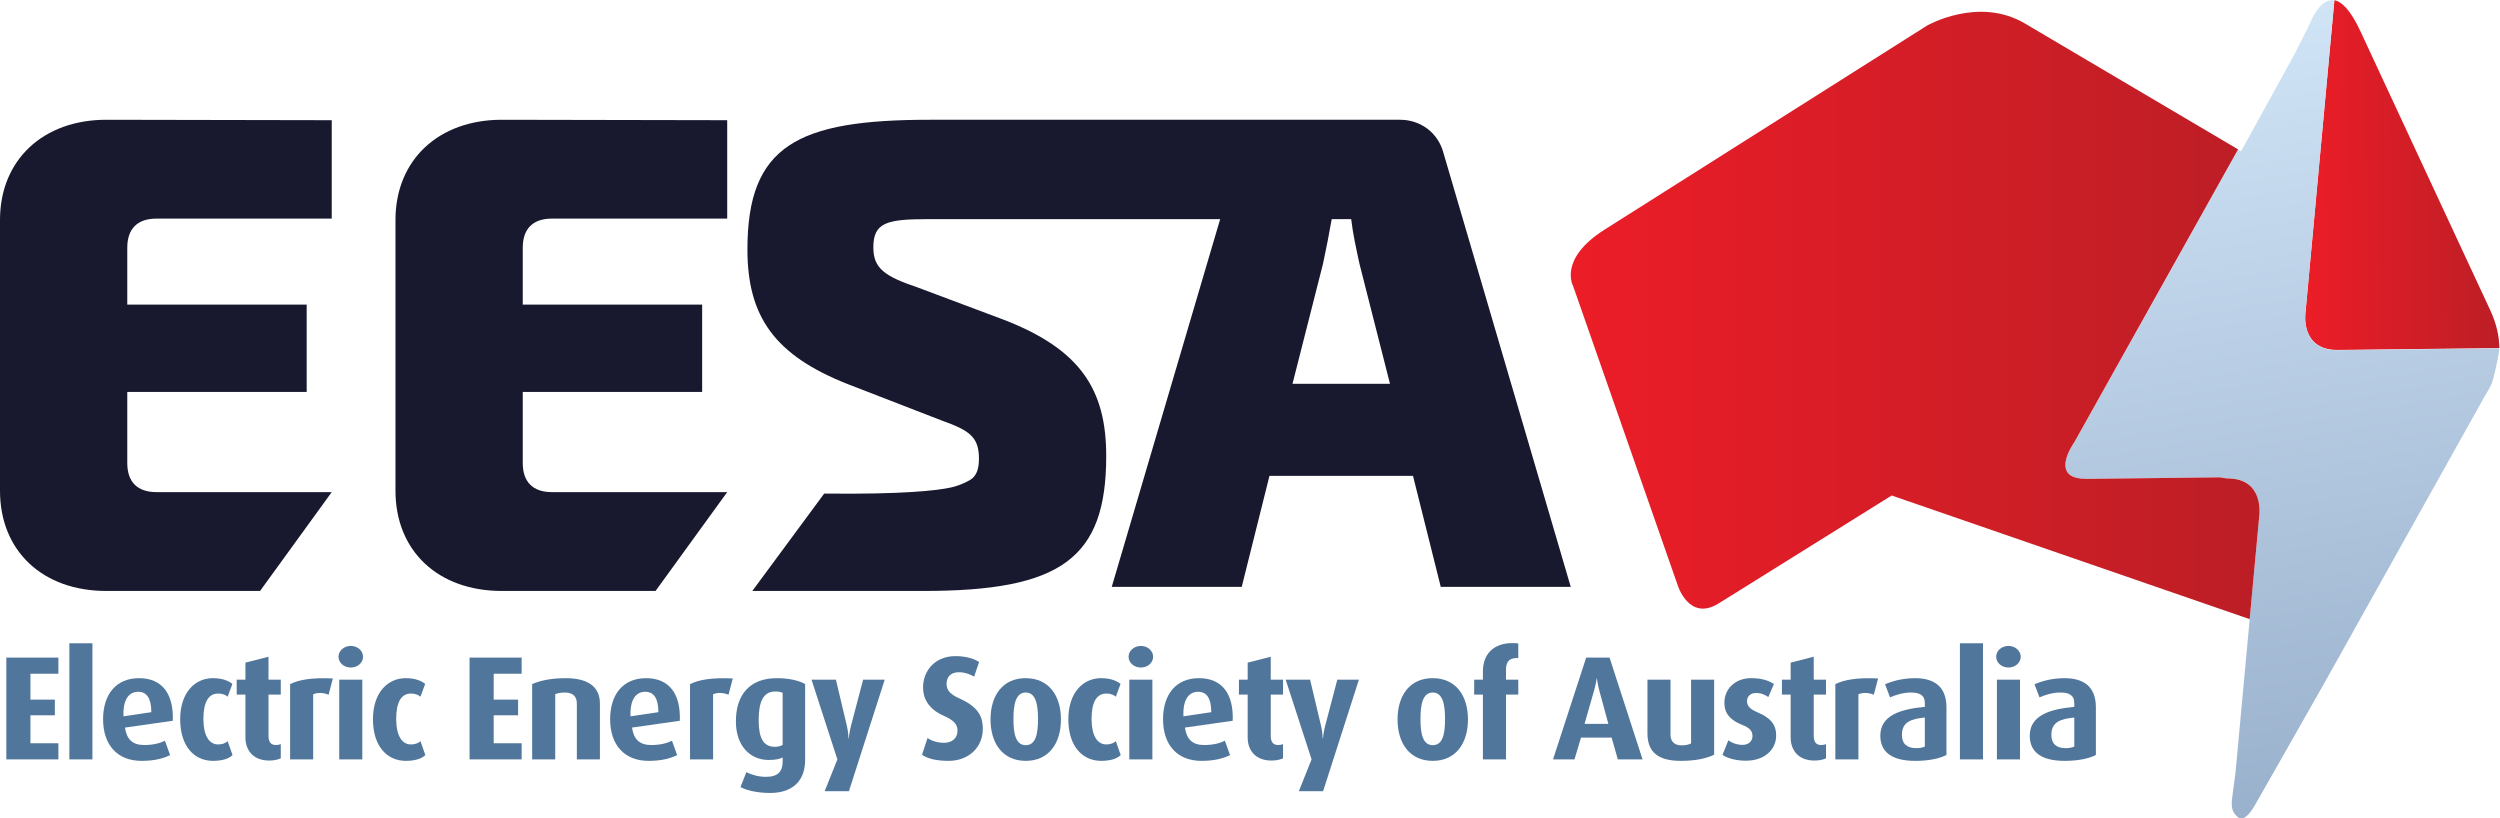 <?xml version="1.0" encoding="UTF-8" standalone="no"?>
<svg
   xmlns:dc="http://purl.org/dc/elements/1.1/"
   xmlns:cc="http://creativecommons.org/ns#"
   xmlns:rdf="http://www.w3.org/1999/02/22-rdf-syntax-ns#"
   xmlns:svg="http://www.w3.org/2000/svg"
   xmlns="http://www.w3.org/2000/svg"
   viewBox="0 0 685.693 224.48"
   height="224.48"
   width="685.693"
   xml:space="preserve"
   id="svg2"
   version="1.1"><defs
     id="defs6"><clipPath
       id="clipPath90"
       clipPathUnits="userSpaceOnUse"><path
         id="path88"
         d="m 4743.79,1041.82 c 0,0 -12.13,-78.742 66.91,-77.828 l 332.04,3.824 c -0.35,23.008 -5.44,49.084 -18.72,77.614 l -267.38,574.55 c -20.21,43.41 -38.17,60.66 -53.45,63.64 z" /></clipPath><linearGradient
       id="linearGradient96"
       spreadMethod="pad"
       gradientTransform="matrix(399.035,3.482,3.482,-399.035,4740.57,1323.23)"
       gradientUnits="userSpaceOnUse"
       y2="0"
       x2="1"
       y1="0"
       x1="0"><stop
         id="stop92"
         offset="0"
         style="stop-opacity:1;stop-color:#ec1d27" /><stop
         id="stop94"
         offset="1"
         style="stop-opacity:1;stop-color:#bc1e26" /></linearGradient><clipPath
       id="clipPath106"
       clipPathUnits="userSpaceOnUse"><path
         id="path104"
         d="m 4599.8,94.91 48.76,526.871 c 0,0 12.14,78.742 -66.91,77.828 -4.06,0.586 -8.92,1.344 -14.44,2.243 l -273.28,-3.149 c -74.33,-0.855 -34.51,62.063 -27.05,72.985 2.25,4.523 4.51,8.652 6.67,12.183 1.06,1.746 2.46,4.012 3.99,6.453 l 327.54,585.836 6.04,-3.57 108.85,197.76 c 0,0 28.89,56.21 33.32,66.58 8.86,20.68 26.11,50.81 49.9,46.18 L 4743.8,1041.3 c 0,0 -12.14,-78.737 66.9,-77.823 l 332.04,3.824 c 0.12,-8.039 -12.8,-69.399 -17.35,-76.028 -2.22,-4.453 -4.45,-8.574 -6.58,-12.062 -1.06,-1.746 -2.47,-4.012 -4,-6.457 L 4787.27,286.93 c 0,0 -142.39,-251.11 -148.21,-260.77 -23.62,-39.25 -34.17,-25.5 -42.17,-15.031 -7.1,9.301 -4.29,29.043 -4.29,29.043 z" /></clipPath><linearGradient
       id="linearGradient112"
       spreadMethod="pad"
       gradientTransform="matrix(-282.381,1601.46,1601.46,282.381,4838.26,39.75)"
       gradientUnits="userSpaceOnUse"
       y2="0"
       x2="1"
       y1="0"
       x1="0"><stop
         id="stop108"
         offset="0"
         style="stop-opacity:1;stop-color:#9ab1cd" /><stop
         id="stop110"
         offset="1"
         style="stop-opacity:1;stop-color:#d0e4f6" /></linearGradient><clipPath
       id="clipPath122"
       clipPathUnits="userSpaceOnUse"><path
         id="path120"
         d="m 4648.56,621.781 c 0,0 12.14,78.742 -66.91,77.828 -4.06,0.586 -8.92,1.344 -14.44,2.243 l -273.28,-3.149 c -30.78,-0.355 -41.84,10.27 -43.87,23.563 -0.02,0.125 -0.05,0.246 -0.07,0.371 -0.25,1.781 -0.34,3.593 -0.29,5.449 0,0.617 -0.02,1.223 0.02,1.848 0.08,1.089 0.24,2.179 0.41,3.281 2.68,19.75 17.98,40.762 17.98,40.762 l 1.11,1.984 c 1.45,2.742 2.93,5.617 4.33,7.91 0.26,0.438 0.69,1.121 0.99,1.617 l 330.54,591.192 -438.62,259.01 c -96.17,56.79 -202,-4.68 -202,-4.68 l -662.71,-419.33 c -95.82,-60.62 -65.11,-115.66 -65.11,-115.66 L 3451.6,481.039 c 0,0 23.05,-77.059 84.83,-38.527 l 355.89,221.968 736.64,-254.429 z" /></clipPath><linearGradient
       id="linearGradient128"
       spreadMethod="pad"
       gradientTransform="matrix(1417.27,0,0,-1417.27,3231.96,1034.91)"
       gradientUnits="userSpaceOnUse"
       y2="0"
       x2="1"
       y1="0"
       x1="0"><stop
         id="stop124"
         offset="0"
         style="stop-opacity:1;stop-color:#ec1d27" /><stop
         id="stop126"
         offset="1"
         style="stop-opacity:1;stop-color:#bc1e26" /></linearGradient></defs><g
     transform="matrix(1.333,0,0,-1.333,0,224.48)"
     id="g10"><g
       transform="scale(0.1)"
       id="g12"><path
         id="path14"
         style="fill:#51769b;fill-opacity:1;fill-rule:nonzero;stroke:none"
         d="M 13.027,121.52 V 330.941 H 120.164 V 297.75 H 62.645 V 244.488 H 112.859 V 212.23 H 62.645 V 154.691 H 120.164 V 121.52 H 13.027" /><path
         id="path16"
         style="fill:#51769b;fill-opacity:1;fill-rule:nonzero;stroke:none"
         d="m 142.715,121.52 v 238.929 h 47.488 V 121.52 h -47.488" /><path
         id="path18"
         style="fill:#51769b;fill-opacity:1;fill-rule:nonzero;stroke:none"
         d="m 284.273,260.621 c -19.48,0 -31.668,-16.742 -30.136,-50.519 l 57.222,8.527 c 0,29.211 -9.746,41.992 -27.086,41.992 z m -27.101,-73.672 c 3.351,-24.027 15.523,-35.91 39.574,-35.91 19.184,0 33.781,4.262 42.621,8.832 l 10.641,-29.531 c -12.781,-6.379 -31.043,-11.871 -58.738,-11.871 -50.231,0 -79.145,33.179 -79.145,85.543 0,51.429 26.789,84.617 73.965,84.617 47.488,0 71.539,-32.258 69.41,-87.668 l -98.328,-14.012" /><path
         id="path20"
         style="fill:#51769b;fill-opacity:1;fill-rule:nonzero;stroke:none"
         d="m 438.309,118.469 c -38.965,0 -67.582,30.453 -67.582,85.543 0,55.386 30.746,84.617 67.265,84.617 20.094,0 32.875,-5.789 40.184,-11.879 l -9.735,-26.172 c -4.269,3.352 -10.043,6.402 -19.48,6.402 -20.699,0 -30.449,-18.871 -30.449,-52.359 0,-33.191 11.265,-52.359 30.136,-52.359 8.829,0 14.915,2.429 19.793,6.699 l 10.047,-28.621 c -7.008,-6.692 -19.48,-11.871 -40.179,-11.871" /><path
         id="path22"
         style="fill:#51769b;fill-opacity:1;fill-rule:nonzero;stroke:none"
         d="m 554.301,119.082 c -34.41,0 -49.321,22.219 -49.321,47.488 v 88.258 h -17.964 v 30.75 h 17.964 v 35 l 47.489,12.184 v -47.184 h 25.269 v -30.75 h -25.269 v -84.617 c 0,-12.473 4.57,-19.172 15.226,-19.172 3.942,0 6.086,0.609 10.043,1.832 v -29.223 c -3.957,-1.828 -12.484,-4.566 -23.437,-4.566" /><path
         id="path24"
         style="fill:#51769b;fill-opacity:1;fill-rule:nonzero;stroke:none"
         d="m 676.066,254.539 c -11.578,4.859 -23.75,4.563 -31.668,0.902 V 121.52 h -47.472 v 154.941 c 18.258,8.82 43.828,13.687 87.969,11.559 l -8.829,-33.481" /><path
         id="path26"
         style="fill:#51769b;fill-opacity:1;fill-rule:nonzero;stroke:none"
         d="M 697.988,121.52 V 285.578 H 745.48 V 121.52 Z m 23.739,189.019 c -13.989,0 -25.254,9.75 -25.254,22.223 0,12.168 11.265,22.218 25.254,22.218 14.003,0 25.269,-10.05 25.269,-22.218 0,-12.473 -11.266,-22.223 -25.269,-22.223" /><path
         id="path28"
         style="fill:#51769b;fill-opacity:1;fill-rule:nonzero;stroke:none"
         d="m 834.98,118.469 c -38.96,0 -67.578,30.453 -67.578,85.543 0,55.386 30.746,84.617 67.266,84.617 20.094,0 32.875,-5.789 40.184,-11.879 l -9.735,-26.172 c -4.269,3.352 -10.043,6.402 -19.48,6.402 -20.699,0 -30.449,-18.871 -30.449,-52.359 0,-33.191 11.265,-52.359 30.136,-52.359 8.824,0 14.914,2.429 19.793,6.699 l 10.047,-28.621 c -7.012,-6.692 -19.48,-11.871 -40.184,-11.871" /><path
         id="path30"
         style="fill:#51769b;fill-opacity:1;fill-rule:nonzero;stroke:none"
         d="M 966.184,121.52 V 330.941 H 1073.34 V 297.75 h -57.54 v -53.262 h 50.23 V 212.23 h -50.23 v -57.539 h 57.54 V 121.52 H 966.184" /><path
         id="path32"
         style="fill:#51769b;fill-opacity:1;fill-rule:nonzero;stroke:none"
         d="m 1186.91,121.52 v 114.761 c 0,11.559 -5.18,22.821 -24.37,22.821 -9.43,0 -14.6,-1.512 -20.09,-3.34 V 121.52 h -47.47 v 154.941 c 16.43,7.301 39.57,12.168 68.78,12.168 52.06,0 70.62,-22.219 70.62,-52.059 V 121.52 h -47.47" /><path
         id="path34"
         style="fill:#51769b;fill-opacity:1;fill-rule:nonzero;stroke:none"
         d="m 1327.56,260.621 c -19.48,0 -31.67,-16.742 -30.14,-50.519 l 57.23,8.527 c 0,29.211 -9.75,41.992 -27.09,41.992 z m -27.1,-73.672 c 3.35,-24.027 15.52,-35.91 39.57,-35.91 19.18,0 33.78,4.262 42.62,8.832 l 10.64,-29.531 c -12.78,-6.379 -31.04,-11.871 -58.74,-11.871 -50.22,0 -79.14,33.179 -79.14,85.543 0,51.429 26.79,84.617 73.96,84.617 47.49,0 71.54,-32.258 69.42,-87.668 l -98.33,-14.012" /><path
         id="path36"
         style="fill:#51769b;fill-opacity:1;fill-rule:nonzero;stroke:none"
         d="m 1498.95,254.539 c -11.58,4.859 -23.76,4.563 -31.68,0.902 V 121.52 h -47.47 v 154.941 c 18.26,8.82 43.83,13.687 87.97,11.559 l -8.82,-33.481" /><path
         id="path38"
         style="fill:#51769b;fill-opacity:1;fill-rule:nonzero;stroke:none"
         d="m 1610.35,258.488 c -3.64,1.844 -8.51,2.742 -14.91,2.742 -24.35,0 -34.39,-19.781 -34.39,-59.05 0,-37.129 9.73,-54.782 33.48,-54.782 6.39,0 11.87,1.524 15.82,3.942 z M 1584.79,52.422 c -25.26,0 -48.09,4.867 -61.18,12.168 l 12.17,30.75 c 10.04,-5.48 24.96,-9.73 40.49,-9.73 24.96,0 34.08,11.859 34.08,30.731 v 9.14 c -5.47,-3.05 -14.91,-5.179 -28.6,-5.179 -39.27,0 -67.58,30.129 -67.58,79.14 0,54.797 28.01,89.188 84.32,89.188 25.26,0 46.57,-5.18 58.13,-12.168 v -156.16 c 0,-46.571 -29.82,-67.879 -71.83,-67.879" /><path
         id="path40"
         style="fill:#51769b;fill-opacity:1;fill-rule:nonzero;stroke:none"
         d="m 1746.75,56.078 h -49.91 l 26.17,65.442 -53.27,164.058 h 50.22 l 22.54,-94.957 c 3.34,-14.012 3.34,-25.883 3.34,-25.883 h 0.61 c 0,0 0.91,11.871 4.56,25.883 l 24.96,94.957 h 44.45 L 1746.75,56.078" /><path
         id="path42"
         style="fill:#51769b;fill-opacity:1;fill-rule:nonzero;stroke:none"
         d="m 1951.94,118.469 c -25.89,0 -42.93,4.57 -54.8,12.48 l 11.26,34.403 c 6.7,-4.571 19.17,-9.743 33.79,-9.743 17.35,0 28.01,10.051 28.01,24.961 0,13.391 -7.92,21.61 -29.23,31.039 -32.57,14.621 -41.7,37.45 -41.7,57.84 0,35.313 25.56,64.531 66.36,64.531 22.53,0 38.96,-5.48 49,-12.179 l -10.34,-30.129 c -7.31,4.566 -18.57,9.129 -31.36,9.129 -16.44,0 -25.27,-9.129 -25.27,-24.051 0,-15.219 10.66,-22.82 28.31,-30.738 40.49,-18.262 46.27,-40.481 46.27,-61.793 0,-37.739 -28.92,-65.75 -70.3,-65.75" /><path
         id="path44"
         style="fill:#51769b;fill-opacity:1;fill-rule:nonzero;stroke:none"
         d="m 2110.54,259.102 c -21,0 -25.27,-25.563 -25.27,-54.793 0,-29.528 4.57,-53.559 25.27,-53.559 21,0 25.27,24.031 25.27,53.559 0,29.23 -4.27,54.793 -25.27,54.793 z m 0,-140.633 c -47.49,0 -72.45,36.222 -72.45,85.23 0,49 24.96,84.93 72.15,84.93 47.79,0 72.74,-35.93 72.74,-84.93 0,-49.008 -24.95,-85.23 -72.44,-85.23" /><path
         id="path46"
         style="fill:#51769b;fill-opacity:1;fill-rule:nonzero;stroke:none"
         d="m 2265.8,118.469 c -38.96,0 -67.58,30.453 -67.58,85.543 0,55.386 30.75,84.617 67.27,84.617 20.09,0 32.88,-5.789 40.18,-11.879 l -9.73,-26.172 c -4.27,3.352 -10.04,6.402 -19.48,6.402 -20.7,0 -30.45,-18.871 -30.45,-52.359 0,-33.191 11.27,-52.359 30.14,-52.359 8.82,0 14.91,2.429 19.79,6.699 l 10.05,-28.621 c -7.01,-6.692 -19.48,-11.871 -40.19,-11.871" /><path
         id="path48"
         style="fill:#51769b;fill-opacity:1;fill-rule:nonzero;stroke:none"
         d="m 2323.65,121.52 v 164.058 h 47.49 V 121.52 Z m 23.74,189.019 c -13.99,0 -25.25,9.75 -25.25,22.223 0,12.168 11.26,22.218 25.25,22.218 14,0 25.27,-10.05 25.27,-22.218 0,-12.473 -11.27,-22.223 -25.27,-22.223" /><path
         id="path50"
         style="fill:#51769b;fill-opacity:1;fill-rule:nonzero;stroke:none"
         d="m 2465.2,260.621 c -19.48,0 -31.67,-16.742 -30.14,-50.519 l 57.22,8.527 c 0,29.211 -9.74,41.992 -27.08,41.992 z m -27.1,-73.672 c 3.35,-24.027 15.52,-35.91 39.57,-35.91 19.18,0 33.78,4.262 42.62,8.832 l 10.64,-29.531 c -12.78,-6.379 -31.04,-11.871 -58.74,-11.871 -50.22,0 -79.14,33.179 -79.14,85.543 0,51.429 26.79,84.617 73.96,84.617 47.49,0 71.54,-32.258 69.42,-87.668 l -98.33,-14.012" /><path
         id="path52"
         style="fill:#51769b;fill-opacity:1;fill-rule:nonzero;stroke:none"
         d="m 2616.51,119.082 c -34.41,0 -49.32,22.219 -49.32,47.488 v 88.258 h -17.95 v 30.75 h 17.95 v 35 l 47.49,12.184 v -47.184 h 25.27 v -30.75 h -25.27 v -84.617 c 0,-12.473 4.57,-19.172 15.22,-19.172 3.95,0 6.09,0.609 10.05,1.832 v -29.223 c -3.96,-1.828 -12.49,-4.566 -23.44,-4.566" /><path
         id="path54"
         style="fill:#51769b;fill-opacity:1;fill-rule:nonzero;stroke:none"
         d="m 2722.44,56.078 h -49.91 l 26.17,65.442 -53.28,164.058 h 50.23 l 22.53,-94.957 c 3.35,-14.012 3.35,-25.883 3.35,-25.883 h 0.61 c 0,0 0.91,11.871 4.56,25.883 l 24.95,94.957 h 44.46 L 2722.44,56.078" /><path
         id="path56"
         style="fill:#51769b;fill-opacity:1;fill-rule:nonzero;stroke:none"
         d="m 2948.03,259.102 c -21,0 -25.27,-25.563 -25.27,-54.793 0,-29.528 4.57,-53.559 25.27,-53.559 21,0 25.27,24.031 25.27,53.559 0,29.23 -4.27,54.793 -25.27,54.793 z m 0,-140.633 c -47.49,0 -72.45,36.222 -72.45,85.23 0,49 24.96,84.93 72.15,84.93 47.79,0 72.75,-35.93 72.75,-84.93 0,-49.008 -24.96,-85.23 -72.45,-85.23" /><path
         id="path58"
         style="fill:#51769b;fill-opacity:1;fill-rule:nonzero;stroke:none"
         d="M 3098.73,254.828 V 121.52 h -47.49 v 133.308 h -17.97 v 30.75 h 17.97 v 16.742 c 0,41.09 28.3,62.7 72.76,57.84 v -30.14 c -15.84,0.609 -25.27,-4.872 -25.27,-23.739 V 285.578 H 3124 v -30.75 h -25.27" /><path
         id="path60"
         style="fill:#51769b;fill-opacity:1;fill-rule:nonzero;stroke:none"
         d="m 3290.81,262.75 c -3.95,14.621 -4.88,25.27 -4.88,25.27 h -0.61 c 0,0 -1.2,-10.36 -5.47,-25.27 l -19.49,-68.172 h 49.01 z m 38.04,-141.23 -12.78,44.75 h -63.01 l -13.38,-44.75 h -44.14 l 68.17,209.421 h 48.1 l 67.88,-209.421 h -50.84" /><path
         id="path62"
         style="fill:#51769b;fill-opacity:1;fill-rule:nonzero;stroke:none"
         d="m 3458.55,118.469 c -46.27,0 -68.78,17.351 -68.78,56.922 v 110.187 h 47.47 V 172.039 c 0,-11.859 6.4,-21.609 22.53,-21.609 8.53,0 14.62,1.218 19.78,3.961 v 131.187 h 47.49 V 131.25 c -15.22,-7.602 -37.74,-12.781 -68.49,-12.781" /><path
         id="path64"
         style="fill:#51769b;fill-opacity:1;fill-rule:nonzero;stroke:none"
         d="m 3592.2,118.781 c -20.09,0 -38.06,5.18 -48.1,11.879 l 12.17,30.121 c 6.09,-4.871 17.35,-9.441 29.23,-9.441 12.17,0 20.39,7.621 20.39,17.961 0,10.961 -5.77,17.058 -21,23.148 -30.14,11.86 -36.83,28.602 -36.83,45.66 0,27.993 21.92,50.52 54.79,50.52 20.39,0 34.4,-3.957 47.18,-11.879 l -11.56,-27.078 c -4.89,3.957 -14.32,8.508 -24.96,8.508 -12.49,0 -18.89,-7.602 -18.89,-17.039 0,-10.95 8.23,-17.039 21.02,-22.512 31.65,-13.399 38.96,-28.918 38.96,-48.098 0,-28.621 -23.44,-51.75 -62.4,-51.75" /><path
         id="path66"
         style="fill:#51769b;fill-opacity:1;fill-rule:nonzero;stroke:none"
         d="m 3733.76,119.082 c -34.41,0 -49.32,22.219 -49.32,47.488 v 88.258 h -17.95 v 30.75 h 17.95 v 35 l 47.49,12.184 v -47.184 h 25.27 v -30.75 h -25.27 v -84.617 c 0,-12.473 4.57,-19.172 15.22,-19.172 3.95,0 6.09,0.609 10.05,1.832 v -29.223 c -3.96,-1.828 -12.49,-4.566 -23.44,-4.566" /><path
         id="path68"
         style="fill:#51769b;fill-opacity:1;fill-rule:nonzero;stroke:none"
         d="m 3855.53,254.539 c -11.58,4.859 -23.76,4.563 -31.67,0.902 V 121.52 h -47.48 v 154.941 c 18.26,8.82 43.83,13.687 87.97,11.559 l -8.82,-33.481" /><path
         id="path70"
         style="fill:#51769b;fill-opacity:1;fill-rule:nonzero;stroke:none"
         d="m 3960.55,207.66 c -28.62,-2.738 -47.18,-9.441 -47.18,-35.621 0,-19.168 10.96,-27.398 29.83,-27.398 6.99,0 13.08,1.23 17.35,3.347 z m -19.79,-89.191 c -47.48,0 -71.84,17.66 -71.84,51.742 0,42.309 42.31,54.801 91.63,59.367 v 7.602 c 0,17.058 -11.56,21.922 -28.92,21.922 -15.83,0 -31.96,-5.172 -42.62,-10.043 l -10.34,27.082 c 11.56,4.871 32.87,12.488 61.79,12.488 37.13,0 64.53,-15.52 64.53,-59.957 V 130.66 c -13.69,-7.308 -35.93,-12.191 -64.23,-12.191" /><path
         id="path72"
         style="fill:#51769b;fill-opacity:1;fill-rule:nonzero;stroke:none"
         d="m 4032.72,121.52 v 238.929 h 47.49 V 121.52 h -47.49" /><path
         id="path74"
         style="fill:#51769b;fill-opacity:1;fill-rule:nonzero;stroke:none"
         d="m 4108.83,121.52 v 164.058 h 47.49 V 121.52 Z m 23.73,189.019 c -13.99,0 -25.25,9.75 -25.25,22.223 0,12.168 11.26,22.218 25.25,22.218 14.01,0 25.27,-10.05 25.27,-22.218 0,-12.473 -11.26,-22.223 -25.27,-22.223" /><path
         id="path76"
         style="fill:#51769b;fill-opacity:1;fill-rule:nonzero;stroke:none"
         d="m 4268.04,207.66 c -28.62,-2.738 -47.18,-9.441 -47.18,-35.621 0,-19.168 10.95,-27.398 29.82,-27.398 7,0 13.08,1.23 17.36,3.347 z m -19.8,-89.191 c -47.47,0 -71.83,17.66 -71.83,51.742 0,42.309 42.31,54.801 91.63,59.367 v 7.602 c 0,17.058 -11.57,21.922 -28.92,21.922 -15.83,0 -31.97,-5.172 -42.62,-10.043 l -10.35,27.082 c 11.57,4.871 32.88,12.488 61.8,12.488 37.13,0 64.53,-15.52 64.53,-59.957 V 130.66 c -13.7,-7.308 -35.93,-12.191 -64.24,-12.191" /><path
         id="path78"
         style="fill:#18192e;fill-opacity:1;fill-rule:nonzero;stroke:none"
         d="M 0,1231.42 V 674.23 C 0,550.25 87.762,468.07 218.699,468.07 H 535.121 L 682.566,671.449 H 321.785 c -39.012,0 -59.902,20.879 -59.902,59.883 V 877.605 H 631.027 V 1057.3 H 261.883 v 117.01 c 0,39 20.89,59.9 59.902,59.9 h 360.781 v 202.49 l -463.867,0.89 C 89.152,1437.59 0,1355.41 0,1231.42" /><path
         id="path80"
         style="fill:#18192e;fill-opacity:1;fill-rule:nonzero;stroke:none"
         d="M 813.727,1231.42 V 674.23 c 0,-123.98 87.757,-206.16 218.693,-206.16 h 316.43 l 147.44,203.379 h -360.78 c -39.01,0 -59.9,20.879 -59.9,59.883 v 146.273 h 369.14 V 1057.3 h -369.14 v 117.01 c 0,39 20.89,59.9 59.9,59.9 h 360.78 v 202.49 l -463.87,0.89 c -129.541,0 -218.693,-82.18 -218.693,-206.17" /><path
         id="path82"
         style="fill:#18192e;fill-opacity:1;fill-rule:nonzero;stroke:none"
         d="m 2659.43,894.336 62.69,246.554 c 6.4,29.45 12.69,62.2 18.01,92.24 h 40.08 c 3.35,-30.01 10.73,-62.83 17.11,-92.24 l 62.69,-246.554 z m 310.63,475.004 c -11.14,41.79 -47.36,68.25 -89.15,68.25 h -92.82 -149.56 -393.26 -332.68 c -271.63,0 -374.71,-52.81 -374.71,-266.75 0,-138.13 55.72,-218.02 207.55,-277.594 l 192.24,-74.476 c 57.11,-20.317 76.61,-33.856 76.61,-78.532 0,-18.64 -3.66,-31.625 -13.7,-40.523 -5.46,-4.832 -25.01,-14.535 -43.2,-18.574 -29.14,-6.461 -98.4,-14.512 -261.52,-12.68 L 1547.97,468.07 h 352.09 c 282.77,0 376.1,66.34 376.1,277.578 0,136.762 -52.94,219.36 -210.34,280.292 l -176.91,66.36 c -68.26,23.02 -91.93,39.26 -91.93,82.59 0,51.47 27.85,58.24 112.82,58.24 h 600.81 l -223.1,-756.7 h 267.45 l 57.11,228.457 h 295.31 L 2964.5,476.43 h 267.46 l -261.9,892.91" /><g
         id="g84"><g
           clip-path="url(#clipPath90)"
           id="g86"><path
             id="path98"
             style="fill:url(#linearGradient96);fill-opacity:1;fill-rule:nonzero;stroke:none"
             d="m 4743.79,1041.82 c 0,0 -12.13,-78.742 66.91,-77.828 l 332.04,3.824 c -0.35,23.008 -5.44,49.084 -18.72,77.614 l -267.38,574.55 c -20.21,43.41 -38.17,60.66 -53.45,63.64 l -59.4,-641.8" /></g></g><g
         id="g100"><g
           clip-path="url(#clipPath106)"
           id="g102"><path
             id="path114"
             style="fill:url(#linearGradient112);fill-opacity:1;fill-rule:nonzero;stroke:none"
             d="m 4599.8,94.91 48.76,526.871 c 0,0 12.14,78.742 -66.91,77.828 -4.06,0.586 -8.92,1.344 -14.44,2.243 l -273.28,-3.149 c -74.33,-0.855 -34.51,62.063 -27.05,72.985 2.25,4.523 4.51,8.652 6.67,12.183 1.06,1.746 2.46,4.012 3.99,6.453 l 327.54,585.836 6.04,-3.57 108.85,197.76 c 0,0 28.89,56.21 33.32,66.58 8.86,20.68 26.11,50.81 49.9,46.18 L 4743.8,1041.3 c 0,0 -12.14,-78.737 66.9,-77.823 l 332.04,3.824 c 0.12,-8.039 -12.8,-69.399 -17.35,-76.028 -2.22,-4.453 -4.45,-8.574 -6.58,-12.062 -1.06,-1.746 -2.47,-4.012 -4,-6.457 L 4787.27,286.93 c 0,0 -142.39,-251.11 -148.21,-260.77 -23.62,-39.25 -34.17,-25.5 -42.17,-15.031 -7.1,9.301 -4.29,29.043 -4.29,29.043 l 7.2,54.738" /></g></g><g
         id="g116"><g
           clip-path="url(#clipPath122)"
           id="g118"><path
             id="path130"
             style="fill:url(#linearGradient128);fill-opacity:1;fill-rule:nonzero;stroke:none"
             d="m 4648.56,621.781 c 0,0 12.14,78.742 -66.91,77.828 -4.06,0.586 -8.92,1.344 -14.44,2.243 l -273.28,-3.149 c -30.78,-0.355 -41.84,10.27 -43.87,23.563 -0.02,0.125 -0.05,0.246 -0.07,0.371 -0.25,1.781 -0.34,3.593 -0.29,5.449 0,0.617 -0.02,1.223 0.02,1.848 0.08,1.089 0.24,2.179 0.41,3.281 2.68,19.75 17.98,40.762 17.98,40.762 l 1.11,1.984 c 1.45,2.742 2.93,5.617 4.33,7.91 0.26,0.438 0.69,1.121 0.99,1.617 l 330.54,591.192 -438.62,259.01 c -96.17,56.79 -202,-4.68 -202,-4.68 l -662.71,-419.33 c -95.82,-60.62 -65.11,-115.66 -65.11,-115.66 L 3451.6,481.039 c 0,0 23.05,-77.059 84.83,-38.527 l 355.89,221.968 736.64,-254.429 19.6,211.73" /></g></g></g></g></svg>
